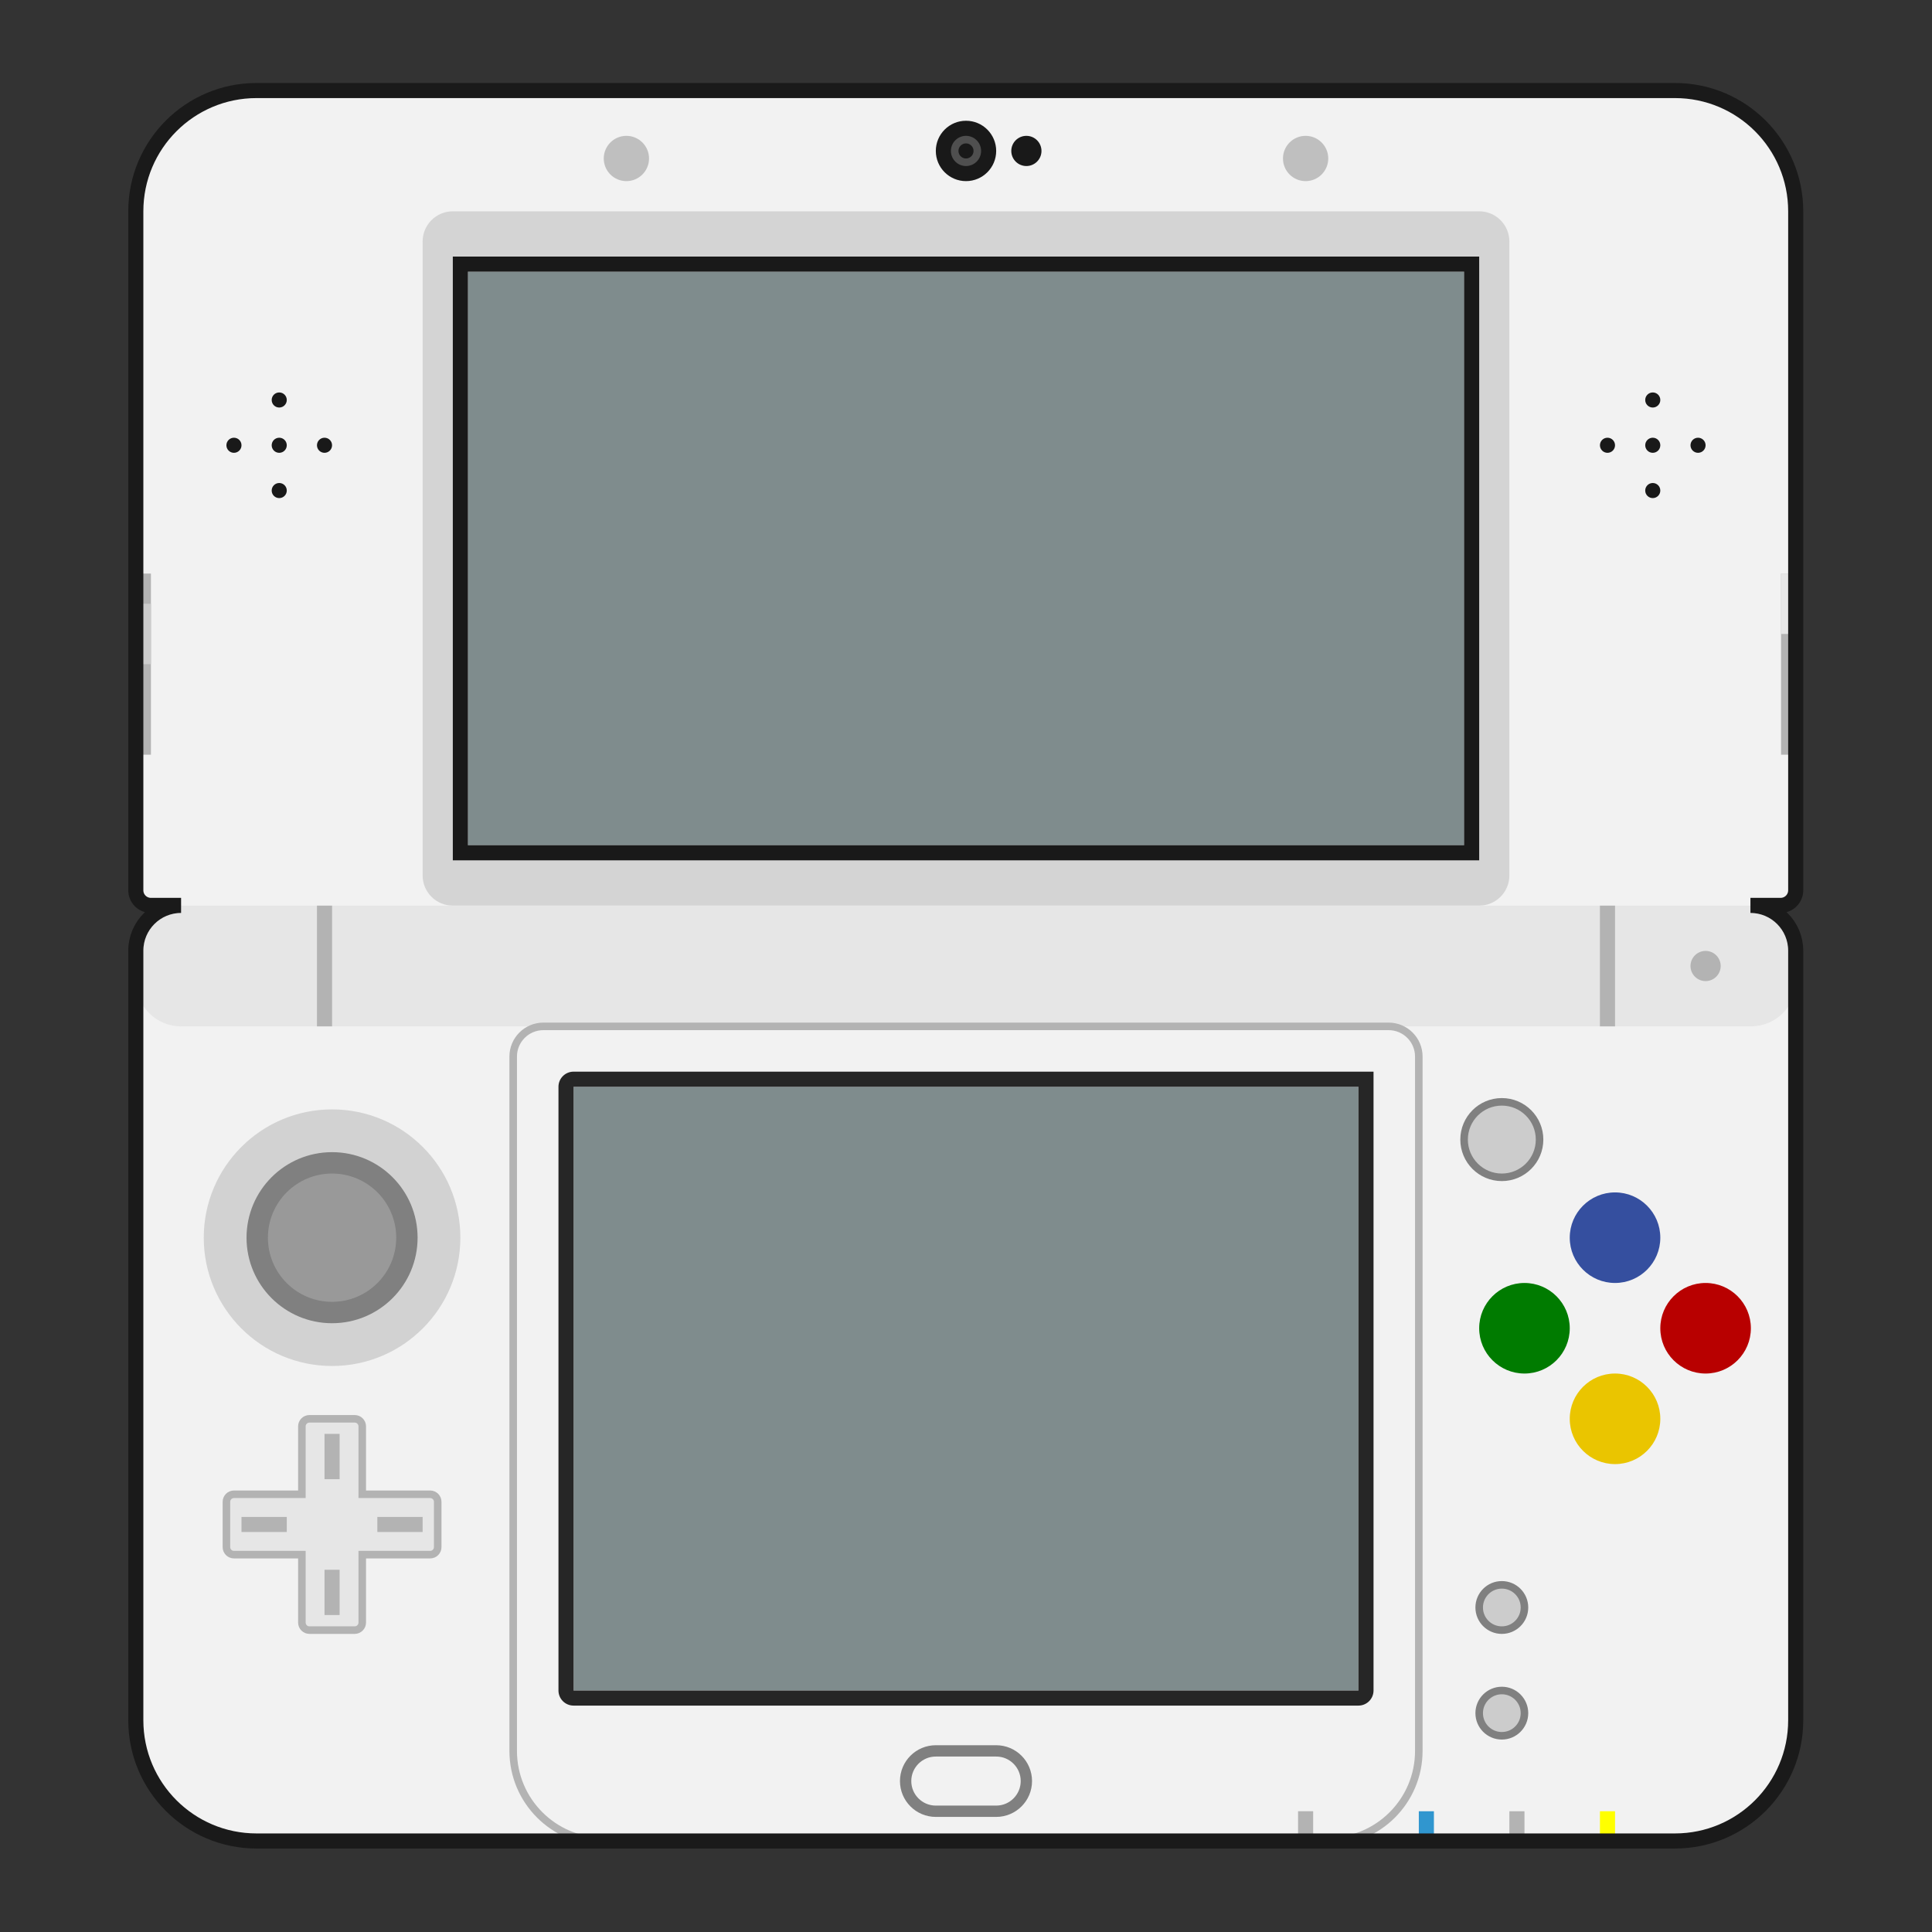 <?xml version="1.0" encoding="UTF-8" standalone="no"?>
<svg
   xmlns:dc="http://purl.org/dc/elements/1.1/"
   xmlns:cc="http://creativecommons.org/ns#"
   xmlns:rdf="http://www.w3.org/1999/02/22-rdf-syntax-ns#"
   xmlns:svg="http://www.w3.org/2000/svg"
   xmlns="http://www.w3.org/2000/svg"
   xmlns:sodipodi="http://sodipodi.sourceforge.net/DTD/sodipodi-0.dtd"
   xmlns:inkscape="http://www.inkscape.org/namespaces/inkscape"
   viewBox="0 0 341.333 341.333"
   height="256"
   width="256"
   xml:space="preserve"
   id="svg2"
   version="1.1"
   sodipodi:docname="Nintendo - New Nintendo 3DS.svg"
   inkscape:version="0.92.3 (2405546, 2018-03-11)"><rect x="0" y="0" width="341.333" height="341.333" fill="#333333" stroke="none"/><sodipodi:namedview
     pagecolor="#ffffff"
     bordercolor="#666666"
     borderopacity="1"
     objecttolerance="10"
     gridtolerance="10"
     guidetolerance="10"
     inkscape:pageopacity="0"
     inkscape:pageshadow="2"
     inkscape:window-width="1920"
     inkscape:window-height="1001"
     id="namedview96"
     showgrid="false"
     inkscape:pagecheckerboard="true"
     inkscape:zoom="1.9555921"
     inkscape:cx="147.17288"
     inkscape:cy="127.06107"
     inkscape:window-x="-9"
     inkscape:window-y="-9"
     inkscape:window-maximized="1"
     inkscape:current-layer="svg2" /><defs
     id="defs6"><clipPath
       id="clipPath18"
       clipPathUnits="userSpaceOnUse"><path
         id="path16"
         d="M 0,256 H 256 V 0 H 0 Z" /></clipPath><clipPath
       id="clipPath26"
       clipPathUnits="userSpaceOnUse"><path
         id="path24"
         d="M 12,252 H 244 V 4 H 12 Z" /></clipPath><clipPath
       id="clipPath18-0"
       clipPathUnits="userSpaceOnUse"><path
         inkscape:connector-curvature="0"
         id="path16-8"
         d="M 0,256 H 256 V 0 H 0 Z" /></clipPath><clipPath
       id="clipPath26-4"
       clipPathUnits="userSpaceOnUse"><path
         inkscape:connector-curvature="0"
         id="path24-1"
         d="M 10,252 H 246 V 4 H 10 Z" /></clipPath></defs><g
     id="g22"
     transform="matrix(1.333,0,0,-1.333,0,341.333)" /><path
     inkscape:connector-curvature="0"
     id="path38-9"
     style="fill:#f2f2f2;fill-opacity:1;fill-rule:nonzero;stroke:none;stroke-width:1.333"
     d="M 296,16 H 45.333 c -11.781,0 -21.333,9.552 -21.333,21.333 V 157.333 c 0,1.472 1.195,2.667 2.667,2.667 h 5.333 v 5.333 H 309.333 V 160 h 5.333 c 1.472,0 2.667,-1.195 2.667,-2.667 V 37.333 c 0,-11.781 -9.551,-21.333 -21.333,-21.333" /><path
     inkscape:connector-curvature="0"
     id="path42-2"
     style="fill:#d4d4d4;fill-opacity:1;fill-rule:nonzero;stroke:none;stroke-width:1.333"
     d="M 261.333,160 H 80 c -2.945,0 -5.333,-2.388 -5.333,-5.333 V 42.667 c 0,-2.945 2.388,-5.333 5.333,-5.333 h 181.333 c 2.945,0 5.333,2.388 5.333,5.333 V 154.667 c 0,2.945 -2.388,5.333 -5.333,5.333" /><path
     d="m 258.667,149.333 h -176 V 48 h 176 z"
     style="fill:#7f8c8d;fill-opacity:1;fill-rule:nonzero;stroke:none;stroke-width:1.333"
     id="path44"
     inkscape:connector-curvature="0" /><path
     inkscape:connector-curvature="0"
     id="path48"
     style="fill:#191919;fill-opacity:1;fill-rule:nonzero;stroke:none;stroke-width:1.333"
     d="M 261.333,45.333 H 258.667 82.667 80 V 48 149.333 152 h 2.667 176 2.667 V 149.333 48 Z M 258.667,149.333 H 82.667 V 48 h 176 z" /><path
     inkscape:connector-curvature="0"
     id="path52"
     style="fill:#191919;fill-opacity:1;fill-rule:nonzero;stroke:none;stroke-width:1.333"
     d="m 176,26.667 c 0,2.945 -2.388,5.333 -5.333,5.333 -2.945,0 -5.333,-2.388 -5.333,-5.333 0,-2.945 2.388,-5.333 5.333,-5.333 2.945,0 5.333,2.388 5.333,5.333" /><path
     inkscape:connector-curvature="0"
     id="path56"
     style="fill:#4f4f4f;fill-opacity:1;fill-rule:nonzero;stroke:none;stroke-width:1.333"
     d="m 168,26.667 c 0,-1.472 1.195,-2.667 2.667,-2.667 1.472,0 2.667,1.195 2.667,2.667 0,1.472 -1.195,2.667 -2.667,2.667 -1.472,0 -2.667,-1.195 -2.667,-2.667" /><path
     inkscape:connector-curvature="0"
     id="path60"
     style="fill:#191919;fill-opacity:1;fill-rule:nonzero;stroke:none;stroke-width:1.333"
     d="m 172,26.667 c 0,0.736 -0.597,1.333 -1.333,1.333 -0.736,0 -1.333,-0.597 -1.333,-1.333 0,-0.736 0.597,-1.333 1.333,-1.333 0.736,0 1.333,0.597 1.333,1.333" /><path
     inkscape:connector-curvature="0"
     id="path64"
     style="fill:#191919;fill-opacity:1;fill-rule:nonzero;stroke:none;stroke-width:1.333"
     d="m 178.667,26.667 c 0,1.472 1.195,2.667 2.667,2.667 1.472,0 2.667,-1.195 2.667,-2.667 0,-1.472 -1.195,-2.667 -2.667,-2.667 -1.472,0 -2.667,1.195 -2.667,2.667" /><path
     inkscape:connector-curvature="0"
     id="path68"
     style="fill:#bfbfbf;fill-opacity:1;fill-rule:nonzero;stroke:none;stroke-width:1.333"
     d="m 114.667,28 c 0,2.209 -1.791,4 -4,4 -2.209,0 -4,-1.791 -4,-4 0,-2.209 1.791,-4 4,-4 2.209,0 4,1.791 4,4" /><path
     inkscape:connector-curvature="0"
     id="path72"
     style="fill:#bfbfbf;fill-opacity:1;fill-rule:nonzero;stroke:none;stroke-width:1.333"
     d="m 234.667,28 c 0,2.209 -1.791,4 -4,4 -2.209,0 -4,-1.791 -4,-4 0,-2.209 1.791,-4 4,-4 2.209,0 4,1.791 4,4" /><path
     inkscape:connector-curvature="0"
     id="path76"
     style="fill:#191919;fill-opacity:1;fill-rule:nonzero;stroke:none;stroke-width:1.333"
     d="m 48,70.667 c 0,0.736 0.597,1.333 1.333,1.333 0.736,0 1.333,-0.597 1.333,-1.333 0,-0.736 -0.597,-1.333 -1.333,-1.333 -0.736,0 -1.333,0.597 -1.333,1.333 m 0,16 c 0,0.736 0.597,1.333 1.333,1.333 0.736,0 1.333,-0.597 1.333,-1.333 0,-0.736 -0.597,-1.333 -1.333,-1.333 -0.736,0 -1.333,0.597 -1.333,1.333 m -8,-8 c 0,0.736 0.597,1.333 1.333,1.333 0.736,0 1.333,-0.597 1.333,-1.333 0,-0.736 -0.597,-1.333 -1.333,-1.333 -0.736,0 -1.333,0.597 -1.333,1.333 m 16,0 c 0,0.736 0.597,1.333 1.333,1.333 0.736,0 1.333,-0.597 1.333,-1.333 0,-0.736 -0.597,-1.333 -1.333,-1.333 -0.736,0 -1.333,0.597 -1.333,1.333 m -6.667,-1.333 c 0.736,0 1.333,0.597 1.333,1.333 0,0.736 -0.597,1.333 -1.333,1.333 -0.736,0 -1.333,-0.597 -1.333,-1.333 0,-0.736 0.597,-1.333 1.333,-1.333" /><path
     inkscape:connector-curvature="0"
     id="path80"
     style="fill:#191919;fill-opacity:1;fill-rule:nonzero;stroke:none;stroke-width:1.333"
     d="m 290.667,70.667 c 0,0.736 0.596,1.333 1.333,1.333 0.737,0 1.333,-0.597 1.333,-1.333 0,-0.736 -0.596,-1.333 -1.333,-1.333 -0.737,0 -1.333,0.597 -1.333,1.333 m 0,16 c 0,0.736 0.596,1.333 1.333,1.333 0.737,0 1.333,-0.597 1.333,-1.333 0,-0.736 -0.596,-1.333 -1.333,-1.333 -0.737,0 -1.333,0.597 -1.333,1.333 m -8,-8 c 0,0.736 0.596,1.333 1.333,1.333 0.737,0 1.333,-0.597 1.333,-1.333 0,-0.736 -0.596,-1.333 -1.333,-1.333 -0.737,0 -1.333,0.597 -1.333,1.333 m 16,0 c 0,0.736 0.596,1.333 1.333,1.333 0.737,0 1.333,-0.597 1.333,-1.333 0,-0.736 -0.596,-1.333 -1.333,-1.333 -0.737,0 -1.333,0.597 -1.333,1.333 M 292,77.333 c 0.737,0 1.333,0.597 1.333,1.333 0,0.736 -0.596,1.333 -1.333,1.333 -0.737,0 -1.333,-0.597 -1.333,-1.333 0,-0.736 0.596,-1.333 1.333,-1.333" /><path
     d="m 24,133.333 h 2.667 v -32 h -2.667 z"
     style="fill:#b3b3b3;fill-opacity:1;fill-rule:nonzero;stroke:none;stroke-width:1.333"
     id="path82-8"
     inkscape:connector-curvature="0" /><path
     d="m 24,117.333 h 2.667 v -10.667 h -2.667 z"
     style="fill:#cccccc;fill-opacity:1;fill-rule:nonzero;stroke:none;stroke-width:1.333"
     id="path84"
     inkscape:connector-curvature="0" /><path
     d="m 314.667,133.333 h 2.667 v -32 h -2.667 z"
     style="fill:#b3b3b3;fill-opacity:1;fill-rule:nonzero;stroke:none;stroke-width:1.333"
     id="path86-0"
     inkscape:connector-curvature="0" /><path
     d="m 314.667,112 h 2.667 v -10.667 h -2.667 z"
     style="fill:#e6e6e6;fill-opacity:1;fill-rule:nonzero;stroke:none;stroke-width:1.333"
     id="path88"
     inkscape:connector-curvature="0" /><path
     inkscape:connector-curvature="0"
     id="path92-8"
     style="fill:#f2f2f2;fill-opacity:1;fill-rule:nonzero;stroke:none;stroke-width:1.333"
     d="M 296,325.333 H 45.333 C 33.552,325.333 24,315.783 24,304 V 170.667 H 317.333 V 304 c 0,11.783 -9.551,21.333 -21.333,21.333" /><path
     inkscape:connector-curvature="0"
     id="path96-6"
     style="fill:#e6e6e6;fill-opacity:1;fill-rule:nonzero;stroke:none;stroke-width:1.333"
     d="M 309.333,181.333 H 32 c -4.417,0 -8,-3.583 -8,-8 V 168 c 0,-4.417 3.583,-8 8,-8 h 277.333 c 4.417,0 8,3.583 8,8 v 5.333 c 0,4.417 -3.583,8 -8,8" /><path
     d="M 58.667,181.333 H 56 V 160 h 2.667 z"
     style="fill:#b3b3b3;fill-opacity:1;fill-rule:nonzero;stroke:none;stroke-width:1.333"
     id="path98"
     inkscape:connector-curvature="0" /><path
     d="m 285.333,181.333 h -2.667 V 160 h 2.667 z"
     style="fill:#b3b3b3;fill-opacity:1;fill-rule:nonzero;stroke:none;stroke-width:1.333"
     id="path100-6"
     inkscape:connector-curvature="0" /><path
     inkscape:connector-curvature="0"
     id="path104-5"
     style="fill:#b3b3b3;fill-opacity:1;fill-rule:nonzero;stroke:none;stroke-width:1.333"
     d="m 304,170.667 c 0,1.472 -1.195,2.667 -2.667,2.667 -1.472,0 -2.667,-1.195 -2.667,-2.667 0,-1.472 1.195,-2.667 2.667,-2.667 1.472,0 2.667,1.195 2.667,2.667" /><path
     inkscape:connector-curvature="0"
     id="path108-8"
     style="fill:#d2d2d2;fill-opacity:1;fill-rule:nonzero;stroke:none;stroke-width:1.333"
     d="m 81.333,218.667 c 0,12.519 -10.148,22.667 -22.667,22.667 -12.519,0 -22.667,-10.148 -22.667,-22.667 C 36,206.148 46.148,196 58.667,196 c 12.519,0 22.667,10.148 22.667,22.667" /><path
     inkscape:connector-curvature="0"
     id="path112-0"
     style="fill:#808080;fill-opacity:1;fill-rule:nonzero;stroke:none;stroke-width:1.333"
     d="m 73.778,218.667 c 0,8.345 -6.765,15.111 -15.111,15.111 -8.347,0 -15.112,-6.765 -15.112,-15.111 0,-8.345 6.765,-15.111 15.112,-15.111 8.345,0 15.111,6.765 15.111,15.111" /><path
     inkscape:connector-curvature="0"
     id="path116-9"
     style="fill:#999999;fill-opacity:1;fill-rule:nonzero;stroke:none;stroke-width:1.333"
     d="m 70,218.667 c 0,6.259 -5.075,11.333 -11.333,11.333 -6.259,0 -11.333,-5.075 -11.333,-11.333 0,-6.259 5.075,-11.333 11.333,-11.333 6.259,0 11.333,5.075 11.333,11.333" /><path
     inkscape:connector-curvature="0"
     id="path120-9"
     style="fill:#e6e6e6;fill-opacity:1;fill-rule:nonzero;stroke:#b3b3b3;stroke-width:1.333"
     d="m 76,264 h -12 v -12 c 0,-0.737 -0.597,-1.333 -1.333,-1.333 h -8 c -0.736,0 -1.333,0.596 -1.333,1.333 v 12 h -12 c -0.736,0 -1.333,0.596 -1.333,1.333 v 8 c 0,0.737 0.597,1.333 1.333,1.333 h 12 v 12 c 0,0.737 0.597,1.333 1.333,1.333 h 8 c 0.736,0 1.333,-0.596 1.333,-1.333 v -12 h 12 c 0.736,0 1.333,-0.596 1.333,-1.333 v -8 C 77.333,264.596 76.736,264 76,264" /><path
     d="m 57.333,253.333 h 2.667 v 8 h -2.667 z"
     style="fill:#b3b3b3;fill-opacity:1;fill-rule:nonzero;stroke:none;stroke-width:1.333"
     id="path122"
     inkscape:connector-curvature="0" /><path
     d="m 57.333,277.333 h 2.667 v 8 h -2.667 z"
     style="fill:#b3b3b3;fill-opacity:1;fill-rule:nonzero;stroke:none;stroke-width:1.333"
     id="path124-4"
     inkscape:connector-curvature="0" /><path
     d="M 74.667,270.667 H 66.667 V 268 h 8 z"
     style="fill:#b3b3b3;fill-opacity:1;fill-rule:nonzero;stroke:none;stroke-width:1.333"
     id="path126"
     inkscape:connector-curvature="0" /><path
     d="m 50.667,270.667 h -8 V 268 h 8 z"
     style="fill:#b3b3b3;fill-opacity:1;fill-rule:nonzero;stroke:none;stroke-width:1.333"
     id="path128-7"
     inkscape:connector-curvature="0" /><path
     inkscape:connector-curvature="0"
     id="path132-0"
     style="fill:#f2f2f2;fill-opacity:1;fill-rule:nonzero;stroke:#b3b3b3;stroke-width:1.333;stroke-opacity:1"
     d="m 234.667,325.333 h -128 c -8.836,0 -16,-7.164 -16,-16 V 186.667 c 0,-2.945 2.388,-5.333 5.333,-5.333 h 149.333 c 2.945,0 5.333,2.388 5.333,5.333 v 122.667 c 0,8.836 -7.164,16 -16,16" /><path
     d="M 240,298.667 H 101.333 V 192 H 240 Z"
     style="fill:#7f8c8d;fill-opacity:1;fill-rule:nonzero;stroke:none;stroke-width:1.333"
     id="path134-3"
     inkscape:connector-curvature="0" /><path
     inkscape:connector-curvature="0"
     id="path138-0"
     style="fill:#262626;fill-opacity:1;fill-rule:nonzero;stroke:none;stroke-width:1.333"
     d="M 242.667,189.333 H 240 101.333 c -1.472,0 -2.667,1.195 -2.667,2.667 v 106.667 c 0,1.472 1.195,2.667 2.667,2.667 H 240 c 1.472,0 2.667,-1.195 2.667,-2.667 V 192 Z M 240,298.667 H 101.333 V 192 H 240 Z" /><path
     inkscape:connector-curvature="0"
     id="path142-1"
     style="fill:#f2f2f2;fill-opacity:1;fill-rule:nonzero;stroke:#808080;stroke-width:2;stroke-opacity:1;stroke-miterlimit:4;stroke-dasharray:none"
     d="m 176,320 h -10.667 c -2.945,0 -5.333,-2.388 -5.333,-5.333 0,-2.945 2.388,-5.333 5.333,-5.333 h 10.667 c 2.945,0 5.333,2.388 5.333,5.333 0,2.945 -2.388,5.333 -5.333,5.333" /><path
     d="M 229.333,325.333 H 232 V 320 h -2.667 z"
     style="fill:#b3b3b3;fill-opacity:1;fill-rule:nonzero;stroke:none;stroke-width:1.333"
     id="path144-0"
     inkscape:connector-curvature="0" /><path
     d="m 250.667,325.333 h 2.667 V 320 h -2.667 z"
     style="fill:#3096cf;fill-opacity:1;fill-rule:nonzero;stroke:none;stroke-width:1.333"
     id="path146-1"
     inkscape:connector-curvature="0" /><path
     d="m 266.667,325.333 h 2.667 V 320 h -2.667 z"
     style="fill:#b3b3b3;fill-opacity:1;fill-rule:nonzero;stroke:none;stroke-width:1.333"
     id="path148-0"
     inkscape:connector-curvature="0" /><path
     d="m 282.667,325.333 h 2.667 V 320 h -2.667 z"
     style="fill:#ffff00;fill-opacity:1;fill-rule:nonzero;stroke:none;stroke-width:1.333"
     id="path150-0"
     inkscape:connector-curvature="0" /><path
     inkscape:connector-curvature="0"
     id="path154"
     style="fill:#cccccc;fill-opacity:1;fill-rule:nonzero;stroke:#808080;stroke-width:1.333;stroke-opacity:1"
     d="m 269.333,284 c 0,-2.209 -1.791,-4 -4,-4 -2.209,0 -4,1.791 -4,4 0,2.209 1.791,4 4,4 2.209,0 4,-1.791 4,-4" /><path
     inkscape:connector-curvature="0"
     id="path158-9"
     style="fill:#cccccc;fill-opacity:1;fill-rule:nonzero;stroke:#808080;stroke-width:1.333;stroke-opacity:1"
     d="m 269.333,302.667 c 0,-2.209 -1.791,-4 -4,-4 -2.209,0 -4,1.791 -4,4 0,2.209 1.791,4 4,4 2.209,0 4,-1.791 4,-4" /><path
     inkscape:connector-curvature="0"
     id="path162-6"
     style="fill:#cccccc;fill-opacity:1;fill-rule:nonzero;stroke:#808080;stroke-width:1.333;stroke-opacity:1"
     d="M 272,201.333 C 272,205.016 269.016,208 265.333,208 c -3.683,0 -6.667,-2.984 -6.667,-6.667 0,-3.683 2.984,-6.667 6.667,-6.667 3.683,0 6.667,2.984 6.667,6.667" /><g
     id="g866"><path
       d="m 293.333,218.667 c 0,4.417 -3.583,8 -8,8 -4.417,0 -8,-3.583 -8,-8 0,-4.417 3.583,-8 8,-8 4.417,0 8,3.583 8,8"
       style="fill:#354f9f;fill-opacity:1;fill-rule:nonzero;stroke:none;stroke-width:1.333"
       id="path166-8"
       inkscape:connector-curvature="0" /><path
       d="m 293.333,250.667 c 0,4.417 -3.583,8 -8,8 -4.417,0 -8,-3.583 -8,-8 0,-4.417 3.583,-8 8,-8 4.417,0 8,3.583 8,8"
       style="fill:#eac500;fill-opacity:1;fill-rule:nonzero;stroke:none;stroke-width:1.333"
       id="path170-7"
       inkscape:connector-curvature="0" /></g><path
     d="m 301.333,242.667 c -4.417,0 -8,-3.583 -8,-8 0,-4.417 3.583,-8 8,-8 4.417,0 8,3.583 8,8 0,4.417 -3.583,8 -8,8"
     style="fill:#b80000;fill-opacity:1;fill-rule:nonzero;stroke:none;stroke-width:1.333"
     id="path868"
     inkscape:connector-curvature="0" /><path
     d="m 269.333,242.667 c -4.417,0 -8,-3.583 -8,-8 0,-4.417 3.583,-8 8,-8 4.417,0 8,3.583 8,8 0,4.417 -3.583,8 -8,8"
     style="fill:#007b00;fill-opacity:1;fill-rule:nonzero;stroke:none;stroke-width:1.333"
     id="path870"
     inkscape:connector-curvature="0" /><path
     style="fill:none;fill-opacity:1;fill-rule:nonzero;stroke:#1a1a1a;stroke-width:2;stroke-miterlimit:4;stroke-dasharray:none"
     d="M 34 12 C 25.164 12 18 19.164 18 28 L 18 76 L 18 80 L 18 88 L 18 100 L 18 118 C 18 119.104 18.896 120 20 120 L 24 120 C 20.687 120 18 122.687 18 126 L 18 130 L 18 228 C 18 236.837 25.164 244 34 244 L 222 244 C 230.837 244 238 236.837 238 228 L 238 128 L 238 126 C 238 122.687 235.313 120 232 120 L 236 120 C 237.104 120 238 119.104 238 118 L 238 100 L 238 76 L 238 28 C 238 19.164 230.837 12 222 12 L 34 12 z "
     transform="scale(1.333)"
     id="path869" /></svg>